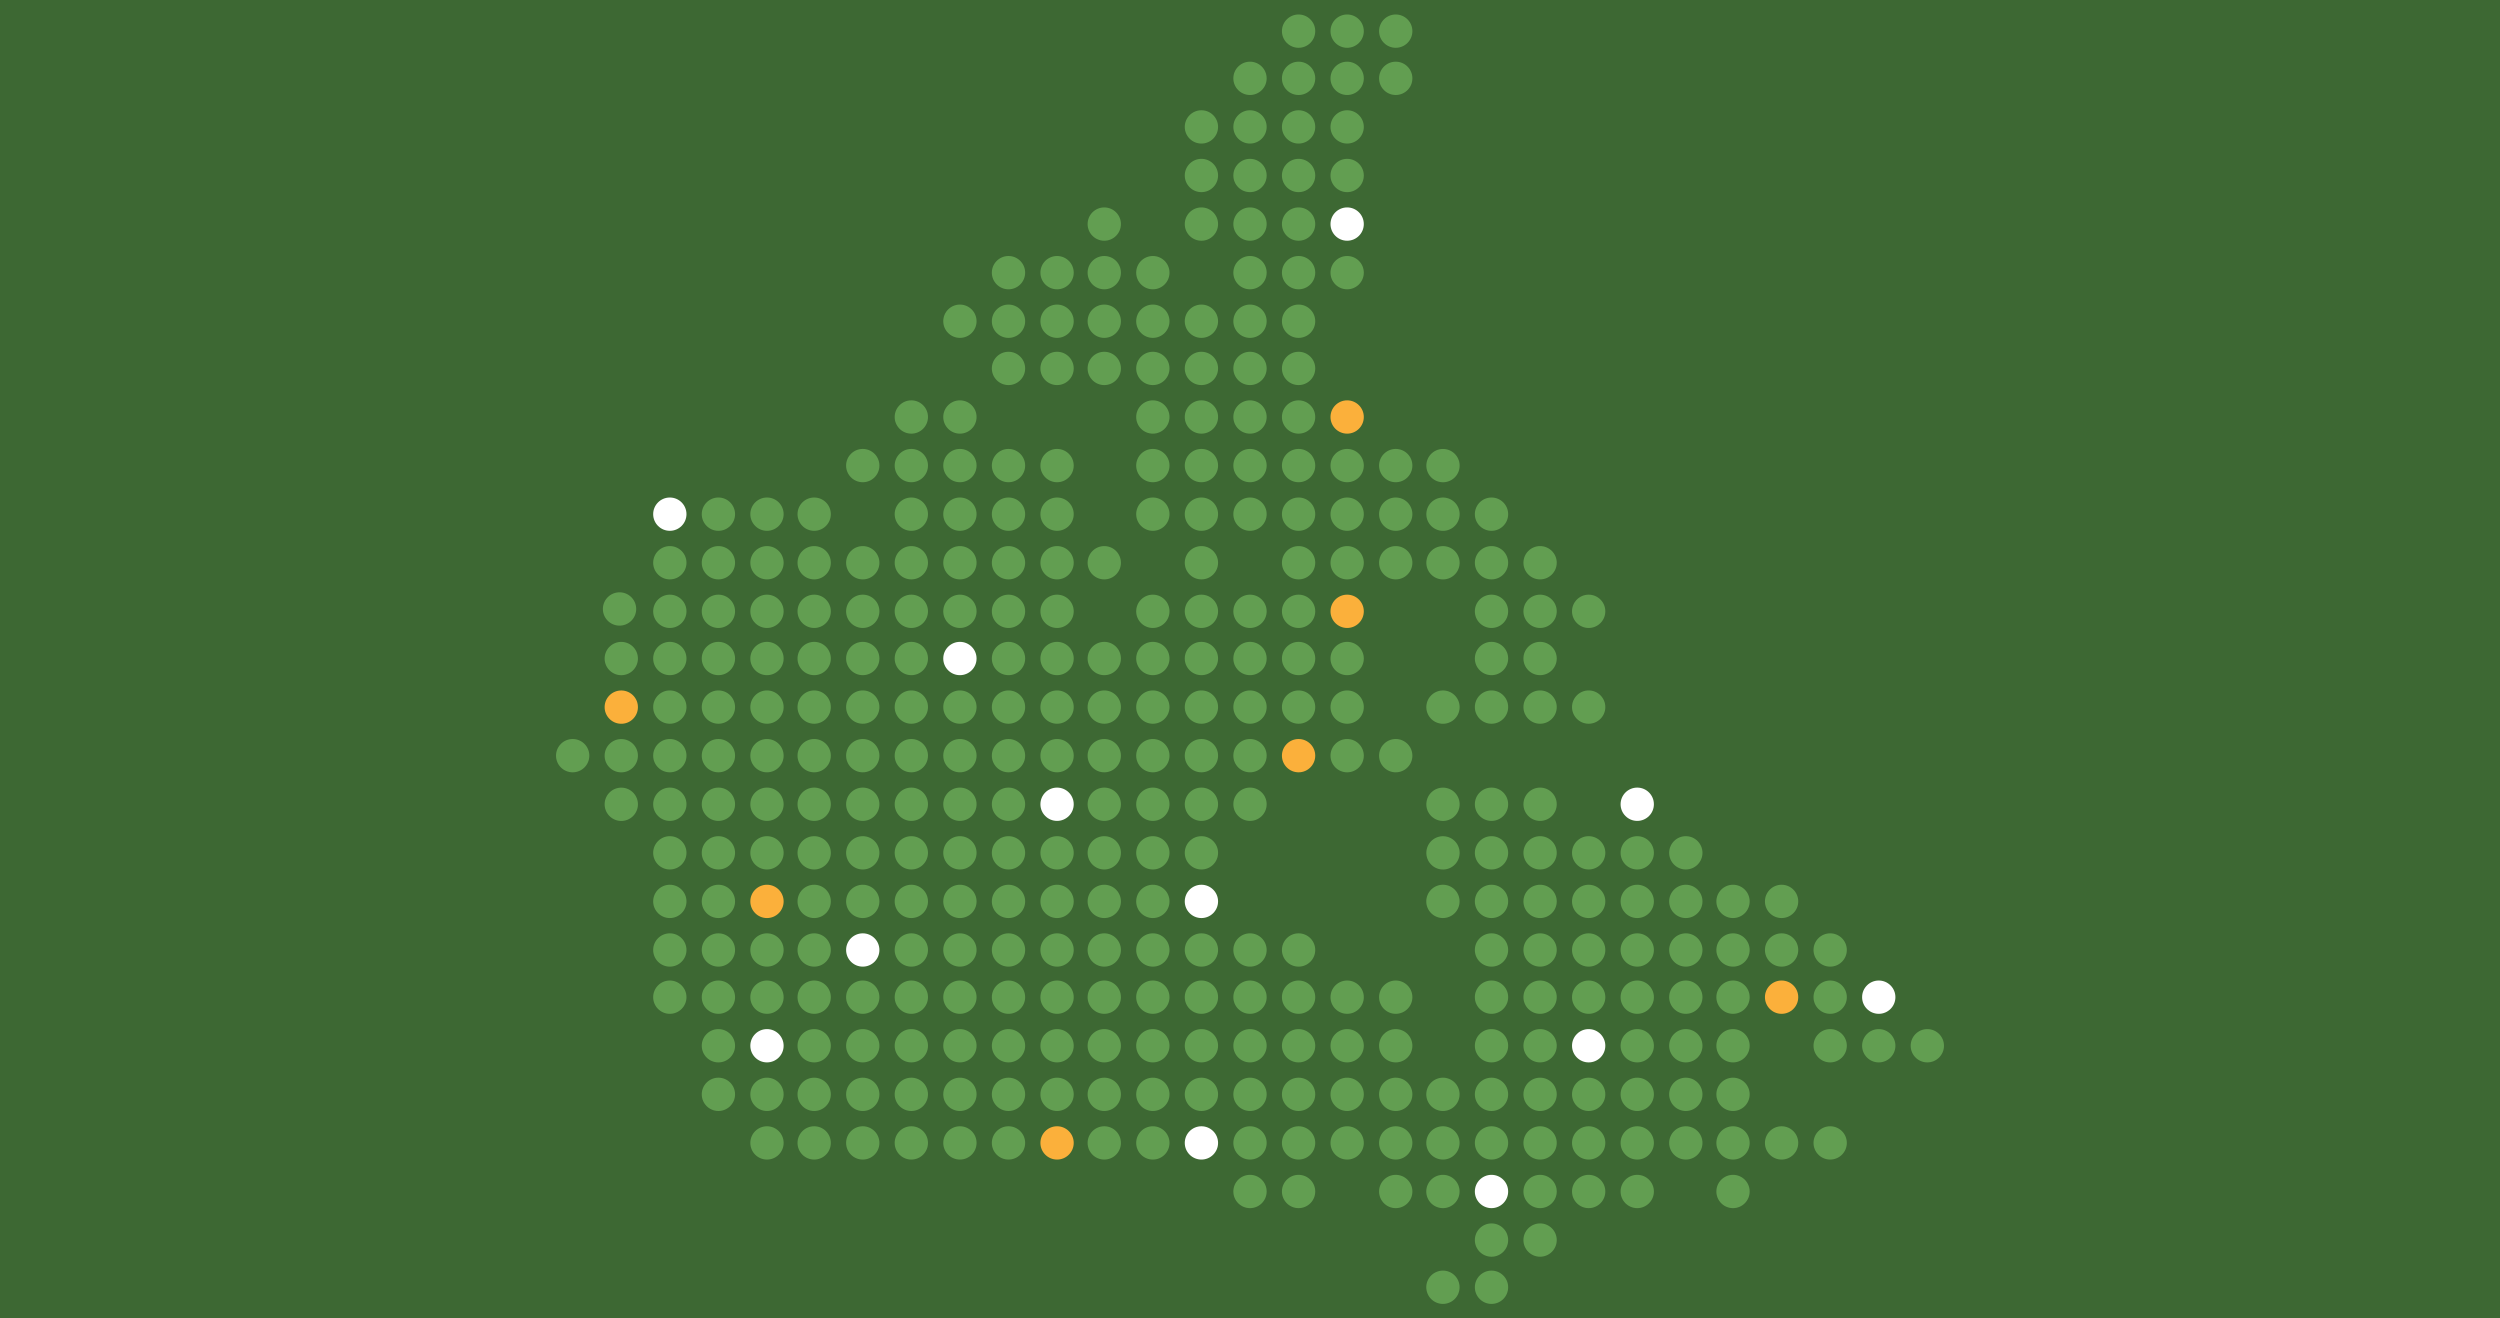 <svg xmlns="http://www.w3.org/2000/svg" viewBox="0 0 2059.9 1086.32"><defs><style>.cls-1{fill:#3d6833}.cls-2{fill:#629e51}.cls-3{fill:#fff}.cls-4{fill:#fbb03b}</style></defs><g id="Layer_2" data-name="Layer 2"><g id="Layer_5" data-name="Layer 5"><rect width="2059.9" height="1086.32" class="cls-1"/><circle cx="1069.98" cy="25.66" r="13.72" class="cls-2"/><circle cx="1110" cy="25.66" r="13.72" class="cls-2"/><circle cx="1150.03" cy="25.66" r="13.72" class="cls-2"/><circle cx="1029.95" cy="64.55" r="13.72" class="cls-2"/><circle cx="1069.98" cy="64.55" r="13.72" class="cls-2"/><circle cx="1110" cy="64.55" r="13.72" class="cls-2"/><circle cx="1150.03" cy="64.55" r="13.72" class="cls-2"/><circle cx="989.92" cy="104.57" r="13.72" class="cls-2"/><circle cx="1029.95" cy="104.57" r="13.72" class="cls-2"/><circle cx="1069.98" cy="104.57" r="13.72" class="cls-2"/><circle cx="1110" cy="104.57" r="13.72" class="cls-2"/><circle cx="989.92" cy="144.6" r="13.72" class="cls-2"/><circle cx="1029.95" cy="144.6" r="13.72" class="cls-2"/><circle cx="1069.98" cy="144.6" r="13.72" class="cls-2"/><circle cx="1110" cy="144.6" r="13.72" class="cls-2"/><circle cx="909.87" cy="184.63" r="13.72" class="cls-2"/><circle cx="989.92" cy="184.63" r="13.72" class="cls-2"/><circle cx="1029.95" cy="184.63" r="13.72" class="cls-2"/><circle cx="1069.98" cy="184.63" r="13.72" class="cls-2"/><circle cx="1110" cy="184.63" r="13.72" class="cls-3"/><circle cx="830.96" cy="224.66" r="13.72" class="cls-2"/><circle cx="870.98" cy="224.66" r="13.72" class="cls-2"/><circle cx="909.87" cy="224.66" r="13.72" class="cls-2"/><circle cx="949.9" cy="224.66" r="13.72" class="cls-2"/><circle cx="1029.95" cy="224.66" r="13.72" class="cls-2"/><circle cx="1069.98" cy="224.66" r="13.72" class="cls-2"/><circle cx="1110" cy="224.66" r="13.72" class="cls-2"/><circle cx="790.93" cy="264.68" r="13.72" class="cls-2"/><circle cx="830.96" cy="264.68" r="13.72" class="cls-2"/><circle cx="870.98" cy="264.68" r="13.72" class="cls-2"/><circle cx="909.87" cy="264.68" r="13.72" class="cls-2"/><circle cx="949.9" cy="264.68" r="13.72" class="cls-2"/><circle cx="989.92" cy="264.68" r="13.72" class="cls-2"/><circle cx="1029.95" cy="264.68" r="13.72" class="cls-2"/><circle cx="1069.98" cy="264.68" r="13.72" class="cls-2"/><circle cx="830.96" cy="303.57" r="13.72" class="cls-2"/><circle cx="870.98" cy="303.57" r="13.72" class="cls-2"/><circle cx="909.87" cy="303.57" r="13.72" class="cls-2"/><circle cx="949.9" cy="303.57" r="13.72" class="cls-2"/><circle cx="989.92" cy="303.57" r="13.72" class="cls-2"/><circle cx="1029.95" cy="303.57" r="13.72" class="cls-2"/><circle cx="1069.98" cy="303.57" r="13.72" class="cls-2"/><circle cx="750.9" cy="343.59" r="13.72" class="cls-2"/><circle cx="790.93" cy="343.59" r="13.72" class="cls-2"/><circle cx="949.9" cy="343.59" r="13.72" class="cls-2"/><circle cx="989.92" cy="343.59" r="13.72" class="cls-2"/><circle cx="1029.95" cy="343.59" r="13.72" class="cls-2"/><circle cx="1069.98" cy="343.59" r="13.72" class="cls-2"/><circle cx="1110" cy="343.59" r="13.72" class="cls-4"/><circle cx="710.88" cy="383.62" r="13.72" class="cls-2"/><circle cx="750.9" cy="383.62" r="13.72" class="cls-2"/><circle cx="790.93" cy="383.62" r="13.72" class="cls-2"/><circle cx="830.96" cy="383.62" r="13.72" class="cls-2"/><circle cx="870.98" cy="383.62" r="13.72" class="cls-2"/><circle cx="949.9" cy="383.62" r="13.72" class="cls-2"/><circle cx="989.92" cy="383.62" r="13.72" class="cls-2"/><circle cx="1029.95" cy="383.62" r="13.72" class="cls-2"/><circle cx="1069.98" cy="383.62" r="13.72" class="cls-2"/><circle cx="1110" cy="383.62" r="13.72" class="cls-2"/><circle cx="1150.03" cy="383.62" r="13.72" class="cls-2"/><circle cx="1188.92" cy="383.62" r="13.72" class="cls-2" transform="translate(619.81 1495.74) rotate(-80.78)"/><circle cx="551.91" cy="423.65" r="13.72" class="cls-3"/><circle cx="591.94" cy="423.65" r="13.72" class="cls-2"/><circle cx="631.96" cy="423.65" r="13.72" class="cls-2"/><circle cx="670.85" cy="423.65" r="13.72" class="cls-2"/><circle cx="750.9" cy="423.65" r="13.72" class="cls-2"/><circle cx="790.93" cy="423.65" r="13.72" class="cls-2"/><circle cx="830.96" cy="423.65" r="13.72" class="cls-2"/><circle cx="870.98" cy="423.65" r="13.72" class="cls-2"/><circle cx="949.9" cy="423.65" r="13.72" class="cls-2"/><circle cx="989.92" cy="423.65" r="13.72" class="cls-2"/><circle cx="1029.95" cy="423.65" r="13.72" class="cls-2"/><circle cx="1069.98" cy="423.65" r="13.72" class="cls-2"/><circle cx="1110" cy="423.65" r="13.72" class="cls-2"/><circle cx="1150.03" cy="423.65" r="13.72" class="cls-2"/><circle cx="1188.92" cy="423.65" r="13.72" class="cls-2" transform="translate(580.29 1529.35) rotate(-80.78)"/><circle cx="1228.94" cy="423.65" r="13.72" class="cls-2"/><circle cx="551.91" cy="463.68" r="13.72" class="cls-2"/><circle cx="591.94" cy="463.68" r="13.72" class="cls-2"/><circle cx="631.96" cy="463.68" r="13.72" class="cls-2"/><circle cx="670.85" cy="463.68" r="13.72" class="cls-2"/><circle cx="710.88" cy="463.68" r="13.72" class="cls-2"/><circle cx="750.9" cy="463.68" r="13.72" class="cls-2"/><circle cx="790.93" cy="463.68" r="13.72" class="cls-2"/><circle cx="830.96" cy="463.68" r="13.72" class="cls-2"/><circle cx="870.98" cy="463.68" r="13.72" class="cls-2"/><circle cx="909.87" cy="463.68" r="13.72" class="cls-2"/><circle cx="989.92" cy="463.68" r="13.72" class="cls-2"/><circle cx="1069.98" cy="463.68" r="13.72" class="cls-2"/><circle cx="1110" cy="463.68" r="13.72" class="cls-2"/><circle cx="1150.03" cy="463.68" r="13.72" class="cls-2"/><circle cx="1188.92" cy="463.68" r="13.72" class="cls-2" transform="translate(540.78 1562.97) rotate(-80.78)"/><circle cx="1228.94" cy="463.68" r="13.72" class="cls-2"/><circle cx="1268.97" cy="463.68" r="13.72" class="cls-2"/><circle cx="511.88" cy="503.7" r="13.72" class="cls-2" transform="matrix(0.03, -1, 1, 0.03, -8.58, 998.54)"/><circle cx="551.91" cy="503.7" r="13.72" class="cls-2"/><circle cx="591.94" cy="503.7" r="13.72" class="cls-2"/><circle cx="631.96" cy="503.7" r="13.72" class="cls-2"/><circle cx="670.85" cy="503.7" r="13.72" class="cls-2"/><circle cx="710.88" cy="503.7" r="13.72" class="cls-2"/><circle cx="750.9" cy="503.7" r="13.72" class="cls-2"/><circle cx="790.93" cy="503.7" r="13.72" class="cls-2"/><circle cx="830.96" cy="503.7" r="13.72" class="cls-2"/><circle cx="870.98" cy="503.7" r="13.72" class="cls-2"/><circle cx="949.9" cy="503.7" r="13.72" class="cls-2"/><circle cx="989.92" cy="503.7" r="13.72" class="cls-2"/><circle cx="1029.95" cy="503.7" r="13.72" class="cls-2"/><circle cx="1069.98" cy="503.7" r="13.72" class="cls-2"/><circle cx="1110" cy="503.7" r="13.72" class="cls-4"/><circle cx="1228.94" cy="503.7" r="13.72" class="cls-2"/><circle cx="1268.97" cy="503.7" r="13.72" class="cls-2"/><circle cx="1309" cy="503.7" r="13.72" class="cls-2"/><circle cx="511.88" cy="542.59" r="13.72" class="cls-2" transform="translate(-47.44 1036.13) rotate(-88.09)"/><circle cx="551.91" cy="542.59" r="13.72" class="cls-2"/><circle cx="591.94" cy="542.59" r="13.72" class="cls-2"/><circle cx="631.96" cy="542.59" r="13.72" class="cls-2"/><circle cx="670.85" cy="542.59" r="13.72" class="cls-2"/><circle cx="710.88" cy="542.59" r="13.72" class="cls-2"/><circle cx="750.9" cy="542.59" r="13.72" class="cls-2"/><circle cx="790.93" cy="542.59" r="13.72" class="cls-3"/><circle cx="830.96" cy="542.59" r="13.72" class="cls-2"/><circle cx="870.98" cy="542.59" r="13.72" class="cls-2"/><circle cx="909.87" cy="542.59" r="13.72" class="cls-2"/><circle cx="949.9" cy="542.59" r="13.72" class="cls-2"/><circle cx="989.92" cy="542.59" r="13.72" class="cls-2"/><circle cx="1029.95" cy="542.59" r="13.72" class="cls-2"/><circle cx="1069.98" cy="542.59" r="13.72" class="cls-2"/><circle cx="1110" cy="542.59" r="13.72" class="cls-2"/><circle cx="1228.94" cy="542.59" r="13.72" class="cls-2"/><circle cx="1268.97" cy="542.59" r="13.72" class="cls-2"/><circle cx="511.88" cy="582.61" r="13.72" class="cls-4" transform="translate(-87.44 1074.82) rotate(-88.09)"/><circle cx="551.91" cy="582.61" r="13.72" class="cls-2"/><circle cx="591.94" cy="582.61" r="13.72" class="cls-2"/><circle cx="631.96" cy="582.61" r="13.72" class="cls-2"/><circle cx="670.85" cy="582.61" r="13.72" class="cls-2"/><circle cx="710.88" cy="582.61" r="13.72" class="cls-2"/><circle cx="750.9" cy="582.61" r="13.72" class="cls-2"/><circle cx="790.93" cy="582.61" r="13.72" class="cls-2"/><circle cx="830.96" cy="582.61" r="13.72" class="cls-2"/><circle cx="870.98" cy="582.61" r="13.72" class="cls-2"/><circle cx="909.87" cy="582.61" r="13.72" class="cls-2"/><circle cx="949.9" cy="582.61" r="13.72" class="cls-2"/><circle cx="989.92" cy="582.61" r="13.72" class="cls-2"/><circle cx="1029.95" cy="582.61" r="13.72" class="cls-2"/><circle cx="1069.98" cy="582.61" r="13.72" class="cls-2"/><circle cx="1110" cy="582.61" r="13.72" class="cls-2"/><circle cx="1188.92" cy="582.61" r="13.72" class="cls-2" transform="translate(423.38 1662.85) rotate(-80.78)"/><circle cx="1228.94" cy="582.61" r="13.72" class="cls-2"/><circle cx="1268.97" cy="582.61" r="13.72" class="cls-2"/><circle cx="1309" cy="582.61" r="13.72" class="cls-2"/><circle cx="471.86" cy="622.64" r="13.72" class="cls-2"/><circle cx="511.88" cy="622.64" r="13.72" class="cls-2" transform="translate(-127.45 1113.52) rotate(-88.09)"/><circle cx="551.91" cy="622.64" r="13.72" class="cls-2"/><circle cx="591.94" cy="622.64" r="13.72" class="cls-2"/><circle cx="631.96" cy="622.64" r="13.72" class="cls-2"/><circle cx="670.85" cy="622.64" r="13.72" class="cls-2"/><circle cx="710.88" cy="622.64" r="13.72" class="cls-2"/><circle cx="750.9" cy="622.64" r="13.72" class="cls-2"/><circle cx="790.93" cy="622.64" r="13.72" class="cls-2"/><circle cx="830.96" cy="622.64" r="13.72" class="cls-2"/><circle cx="870.98" cy="622.64" r="13.72" class="cls-2"/><circle cx="909.87" cy="622.64" r="13.72" class="cls-2"/><circle cx="949.9" cy="622.64" r="13.72" class="cls-2"/><circle cx="989.92" cy="622.64" r="13.72" class="cls-2"/><circle cx="1029.95" cy="622.64" r="13.72" class="cls-2"/><circle cx="1069.98" cy="622.64" r="13.72" class="cls-4"/><circle cx="1110" cy="622.64" r="13.72" class="cls-2"/><circle cx="1150.03" cy="622.64" r="13.72" class="cls-2"/><circle cx="511.88" cy="662.67" r="13.72" class="cls-2" transform="translate(-167.45 1152.22) rotate(-88.09)"/><circle cx="551.91" cy="662.67" r="13.72" class="cls-2"/><circle cx="591.94" cy="662.67" r="13.72" class="cls-2"/><circle cx="631.96" cy="662.67" r="13.72" class="cls-2"/><circle cx="670.85" cy="662.67" r="13.72" class="cls-2"/><circle cx="710.88" cy="662.67" r="13.72" class="cls-2"/><circle cx="750.9" cy="662.67" r="13.72" class="cls-2"/><circle cx="790.93" cy="662.67" r="13.72" class="cls-2"/><circle cx="830.96" cy="662.67" r="13.72" class="cls-2"/><circle cx="870.98" cy="662.67" r="13.72" class="cls-3"/><circle cx="909.87" cy="662.67" r="13.72" class="cls-2"/><circle cx="949.9" cy="662.67" r="13.72" class="cls-2"/><circle cx="989.92" cy="662.67" r="13.72" class="cls-2"/><circle cx="1029.95" cy="662.67" r="13.72" class="cls-2"/><circle cx="1188.92" cy="662.67" r="13.72" class="cls-2" transform="translate(344.36 1730.08) rotate(-80.78)"/><circle cx="1228.94" cy="662.67" r="13.72" class="cls-2"/><circle cx="1268.97" cy="662.67" r="13.72" class="cls-2"/><circle cx="1349.02" cy="662.67" r="13.72" class="cls-3"/><circle cx="551.91" cy="702.7" r="13.72" class="cls-2"/><circle cx="591.94" cy="702.7" r="13.72" class="cls-2"/><circle cx="631.96" cy="702.7" r="13.72" class="cls-2"/><circle cx="670.85" cy="702.7" r="13.72" class="cls-2"/><circle cx="710.88" cy="702.7" r="13.72" class="cls-2"/><circle cx="750.9" cy="702.7" r="13.72" class="cls-2"/><circle cx="790.93" cy="702.7" r="13.72" class="cls-2"/><circle cx="830.96" cy="702.7" r="13.72" class="cls-2"/><circle cx="870.98" cy="702.7" r="13.72" class="cls-2"/><circle cx="909.87" cy="702.7" r="13.72" class="cls-2"/><circle cx="949.9" cy="702.7" r="13.72" class="cls-2"/><circle cx="989.92" cy="702.7" r="13.72" class="cls-2"/><circle cx="1188.92" cy="702.7" r="13.72" class="cls-2" transform="translate(304.85 1763.7) rotate(-80.78)"/><circle cx="1228.94" cy="702.7" r="13.72" class="cls-2"/><circle cx="1268.97" cy="702.7" r="13.72" class="cls-2"/><circle cx="1309" cy="702.7" r="13.72" class="cls-2"/><circle cx="1349.02" cy="702.7" r="13.72" class="cls-2"/><circle cx="1389.05" cy="702.7" r="13.72" class="cls-2"/><circle cx="551.91" cy="742.72" r="13.72" class="cls-2"/><circle cx="591.94" cy="742.72" r="13.72" class="cls-2"/><circle cx="631.96" cy="742.72" r="13.72" class="cls-4"/><circle cx="670.85" cy="742.72" r="13.72" class="cls-2"/><circle cx="710.88" cy="742.72" r="13.72" class="cls-2"/><circle cx="750.9" cy="742.72" r="13.72" class="cls-2"/><circle cx="790.93" cy="742.72" r="13.72" class="cls-2"/><circle cx="830.96" cy="742.72" r="13.72" class="cls-2"/><circle cx="870.98" cy="742.72" r="13.72" class="cls-2"/><circle cx="909.87" cy="742.72" r="13.72" class="cls-2"/><circle cx="949.9" cy="742.72" r="13.72" class="cls-2"/><circle cx="989.92" cy="742.72" r="13.72" class="cls-3"/><circle cx="1188.92" cy="742.72" r="13.72" class="cls-2" transform="translate(-193.73 511.51) rotate(-22.5)"/><circle cx="1228.94" cy="742.72" r="13.72" class="cls-2"/><circle cx="1268.97" cy="742.72" r="13.72" class="cls-2"/><circle cx="1309" cy="742.72" r="13.72" class="cls-2"/><circle cx="1349.02" cy="742.72" r="13.72" class="cls-2"/><circle cx="1389.05" cy="742.72" r="13.72" class="cls-2"/><circle cx="1427.94" cy="742.72" r="13.72" class="cls-2"/><circle cx="1467.96" cy="742.72" r="13.72" class="cls-2"/><circle cx="551.91" cy="782.75" r="13.72" class="cls-2"/><circle cx="591.94" cy="782.75" r="13.72" class="cls-2"/><circle cx="631.96" cy="782.75" r="13.72" class="cls-2"/><circle cx="670.85" cy="782.75" r="13.72" class="cls-2"/><circle cx="710.88" cy="782.75" r="13.72" class="cls-3"/><circle cx="750.9" cy="782.75" r="13.72" class="cls-2"/><circle cx="790.93" cy="782.75" r="13.72" class="cls-2"/><circle cx="830.96" cy="782.75" r="13.72" class="cls-2"/><circle cx="870.98" cy="782.75" r="13.72" class="cls-2"/><circle cx="909.87" cy="782.75" r="13.72" class="cls-2"/><circle cx="949.9" cy="782.75" r="13.72" class="cls-2"/><circle cx="989.92" cy="782.75" r="13.72" class="cls-2"/><circle cx="1029.95" cy="782.75" r="13.72" class="cls-2"/><circle cx="1069.98" cy="782.75" r="13.72" class="cls-2"/><circle cx="1228.94" cy="782.75" r="13.72" class="cls-2"/><circle cx="1268.97" cy="782.75" r="13.72" class="cls-2"/><circle cx="1309" cy="782.75" r="13.72" class="cls-2"/><circle cx="1349.02" cy="782.75" r="13.72" class="cls-2"/><circle cx="1389.05" cy="782.75" r="13.72" class="cls-2"/><circle cx="1427.94" cy="782.75" r="13.72" class="cls-2"/><circle cx="1467.96" cy="782.75" r="13.72" class="cls-2"/><circle cx="1507.99" cy="782.75" r="13.72" class="cls-2"/><circle cx="551.91" cy="821.63" r="13.72" class="cls-2"/><circle cx="591.94" cy="821.63" r="13.72" class="cls-2"/><circle cx="631.96" cy="821.63" r="13.72" class="cls-2"/><circle cx="670.85" cy="821.63" r="13.72" class="cls-2"/><circle cx="710.88" cy="821.63" r="13.72" class="cls-2"/><circle cx="750.9" cy="821.63" r="13.72" class="cls-2"/><circle cx="790.93" cy="821.63" r="13.72" class="cls-2"/><circle cx="830.96" cy="821.63" r="13.72" class="cls-2"/><circle cx="870.98" cy="821.63" r="13.72" class="cls-2"/><circle cx="909.87" cy="821.63" r="13.72" class="cls-2"/><circle cx="949.9" cy="821.63" r="13.72" class="cls-2"/><circle cx="989.92" cy="821.63" r="13.72" class="cls-2"/><circle cx="1029.95" cy="821.63" r="13.72" class="cls-2"/><circle cx="1069.98" cy="821.63" r="13.72" class="cls-2"/><circle cx="1110" cy="821.63" r="13.72" class="cls-2"/><circle cx="1150.03" cy="821.63" r="13.72" class="cls-2"/><circle cx="1228.94" cy="821.63" r="13.72" class="cls-2"/><circle cx="1268.97" cy="821.63" r="13.72" class="cls-2"/><circle cx="1309" cy="821.63" r="13.72" class="cls-2"/><circle cx="1349.02" cy="821.63" r="13.72" class="cls-2"/><circle cx="1389.05" cy="821.63" r="13.72" class="cls-2"/><circle cx="1427.94" cy="821.63" r="13.72" class="cls-2"/><circle cx="1467.96" cy="821.63" r="13.72" class="cls-4"/><circle cx="1507.99" cy="821.63" r="13.72" class="cls-2"/><circle cx="1548.02" cy="821.63" r="13.72" class="cls-3"/><circle cx="591.94" cy="861.66" r="13.72" class="cls-2"/><circle cx="631.96" cy="861.66" r="13.72" class="cls-3"/><circle cx="670.85" cy="861.66" r="13.72" class="cls-2"/><circle cx="710.88" cy="861.66" r="13.72" class="cls-2"/><circle cx="750.9" cy="861.66" r="13.72" class="cls-2"/><circle cx="790.93" cy="861.66" r="13.72" class="cls-2"/><circle cx="830.96" cy="861.66" r="13.72" class="cls-2"/><circle cx="870.98" cy="861.66" r="13.72" class="cls-2"/><circle cx="909.87" cy="861.66" r="13.72" class="cls-2"/><circle cx="949.9" cy="861.66" r="13.72" class="cls-2"/><circle cx="989.92" cy="861.66" r="13.72" class="cls-2"/><circle cx="1029.95" cy="861.66" r="13.72" class="cls-2"/><circle cx="1069.98" cy="861.66" r="13.72" class="cls-2"/><circle cx="1110" cy="861.66" r="13.72" class="cls-2"/><circle cx="1150.03" cy="861.66" r="13.72" class="cls-2"/><circle cx="1228.94" cy="861.66" r="13.72" class="cls-2"/><circle cx="1268.97" cy="861.66" r="13.72" class="cls-2"/><circle cx="1309" cy="861.66" r="13.72" class="cls-3"/><circle cx="1349.02" cy="861.66" r="13.72" class="cls-2"/><circle cx="1389.05" cy="861.66" r="13.72" class="cls-2"/><circle cx="1427.94" cy="861.66" r="13.72" class="cls-2"/><circle cx="1507.99" cy="861.66" r="13.72" class="cls-2"/><circle cx="1548.02" cy="861.66" r="13.72" class="cls-2"/><circle cx="1588.04" cy="861.66" r="13.72" class="cls-2"/><circle cx="591.94" cy="901.69" r="13.72" class="cls-2"/><circle cx="631.96" cy="901.69" r="13.72" class="cls-2"/><circle cx="670.85" cy="901.69" r="13.72" class="cls-2"/><circle cx="710.88" cy="901.69" r="13.72" class="cls-2"/><circle cx="750.9" cy="901.69" r="13.72" class="cls-2"/><circle cx="790.93" cy="901.69" r="13.72" class="cls-2"/><circle cx="830.96" cy="901.69" r="13.72" class="cls-2"/><circle cx="870.98" cy="901.69" r="13.72" class="cls-2"/><circle cx="909.87" cy="901.69" r="13.72" class="cls-2"/><circle cx="949.9" cy="901.69" r="13.72" class="cls-2"/><circle cx="989.92" cy="901.69" r="13.72" class="cls-2"/><circle cx="1029.95" cy="901.69" r="13.72" class="cls-2"/><circle cx="1069.98" cy="901.69" r="13.72" class="cls-2"/><circle cx="1110" cy="901.69" r="13.72" class="cls-2"/><circle cx="1150.03" cy="901.69" r="13.72" class="cls-2"/><circle cx="1188.92" cy="901.69" r="13.72" class="cls-2" transform="translate(-254.56 523.62) rotate(-22.5)"/><circle cx="1228.94" cy="901.69" r="13.72" class="cls-2"/><circle cx="1268.97" cy="901.69" r="13.72" class="cls-2"/><circle cx="1309" cy="901.69" r="13.72" class="cls-2"/><circle cx="1349.02" cy="901.69" r="13.72" class="cls-2"/><circle cx="1389.05" cy="901.69" r="13.72" class="cls-2"/><circle cx="1427.94" cy="901.69" r="13.72" class="cls-2"/><circle cx="631.96" cy="941.72" r="13.72" class="cls-2"/><circle cx="670.85" cy="941.72" r="13.72" class="cls-2"/><circle cx="710.88" cy="941.72" r="13.72" class="cls-2"/><circle cx="750.9" cy="941.72" r="13.72" class="cls-2"/><circle cx="790.93" cy="941.72" r="13.72" class="cls-2"/><circle cx="830.96" cy="941.72" r="13.72" class="cls-2"/><circle cx="870.98" cy="941.72" r="13.72" class="cls-4"/><circle cx="909.87" cy="941.72" r="13.72" class="cls-2"/><circle cx="949.9" cy="941.72" r="13.72" class="cls-2"/><circle cx="989.92" cy="941.72" r="13.72" class="cls-3"/><circle cx="1029.95" cy="941.72" r="13.72" class="cls-2"/><circle cx="1029.95" cy="981.74" r="13.72" class="cls-2"/><circle cx="1069.98" cy="941.72" r="13.72" class="cls-2"/><circle cx="1110" cy="941.72" r="13.72" class="cls-2"/><circle cx="1150.03" cy="941.72" r="13.72" class="cls-2"/><circle cx="1188.92" cy="941.72" r="13.72" class="cls-2" transform="translate(-269.88 526.66) rotate(-22.5)"/><circle cx="1228.94" cy="941.72" r="13.72" class="cls-2"/><circle cx="1268.97" cy="941.72" r="13.72" class="cls-2"/><circle cx="1309" cy="941.72" r="13.72" class="cls-2"/><circle cx="1349.02" cy="941.72" r="13.72" class="cls-2"/><circle cx="1389.05" cy="941.72" r="13.72" class="cls-2"/><circle cx="1427.94" cy="941.72" r="13.72" class="cls-2"/><circle cx="1467.96" cy="941.72" r="13.72" class="cls-2"/><circle cx="1507.99" cy="941.72" r="13.72" class="cls-2"/><circle cx="1069.98" cy="981.74" r="13.72" class="cls-2"/><circle cx="1150.03" cy="981.74" r="13.72" class="cls-2"/><circle cx="1188.92" cy="981.74" r="13.72" class="cls-2" transform="translate(-285.2 529.71) rotate(-22.5)"/><circle cx="1228.94" cy="981.74" r="13.72" class="cls-3"/><circle cx="1268.97" cy="981.74" r="13.72" class="cls-2"/><circle cx="1309" cy="981.74" r="13.72" class="cls-2"/><circle cx="1349.02" cy="981.74" r="13.72" class="cls-2"/><circle cx="1427.94" cy="981.74" r="13.72" class="cls-2"/><circle cx="1228.94" cy="1021.77" r="13.72" class="cls-2"/><circle cx="1268.97" cy="1021.77" r="13.72" class="cls-2"/><circle cx="1188.92" cy="1060.65" r="13.72" class="cls-2" transform="translate(-315.39 535.72) rotate(-22.5)"/><circle cx="1228.94" cy="1060.65" r="13.72" class="cls-2"/></g></g></svg>